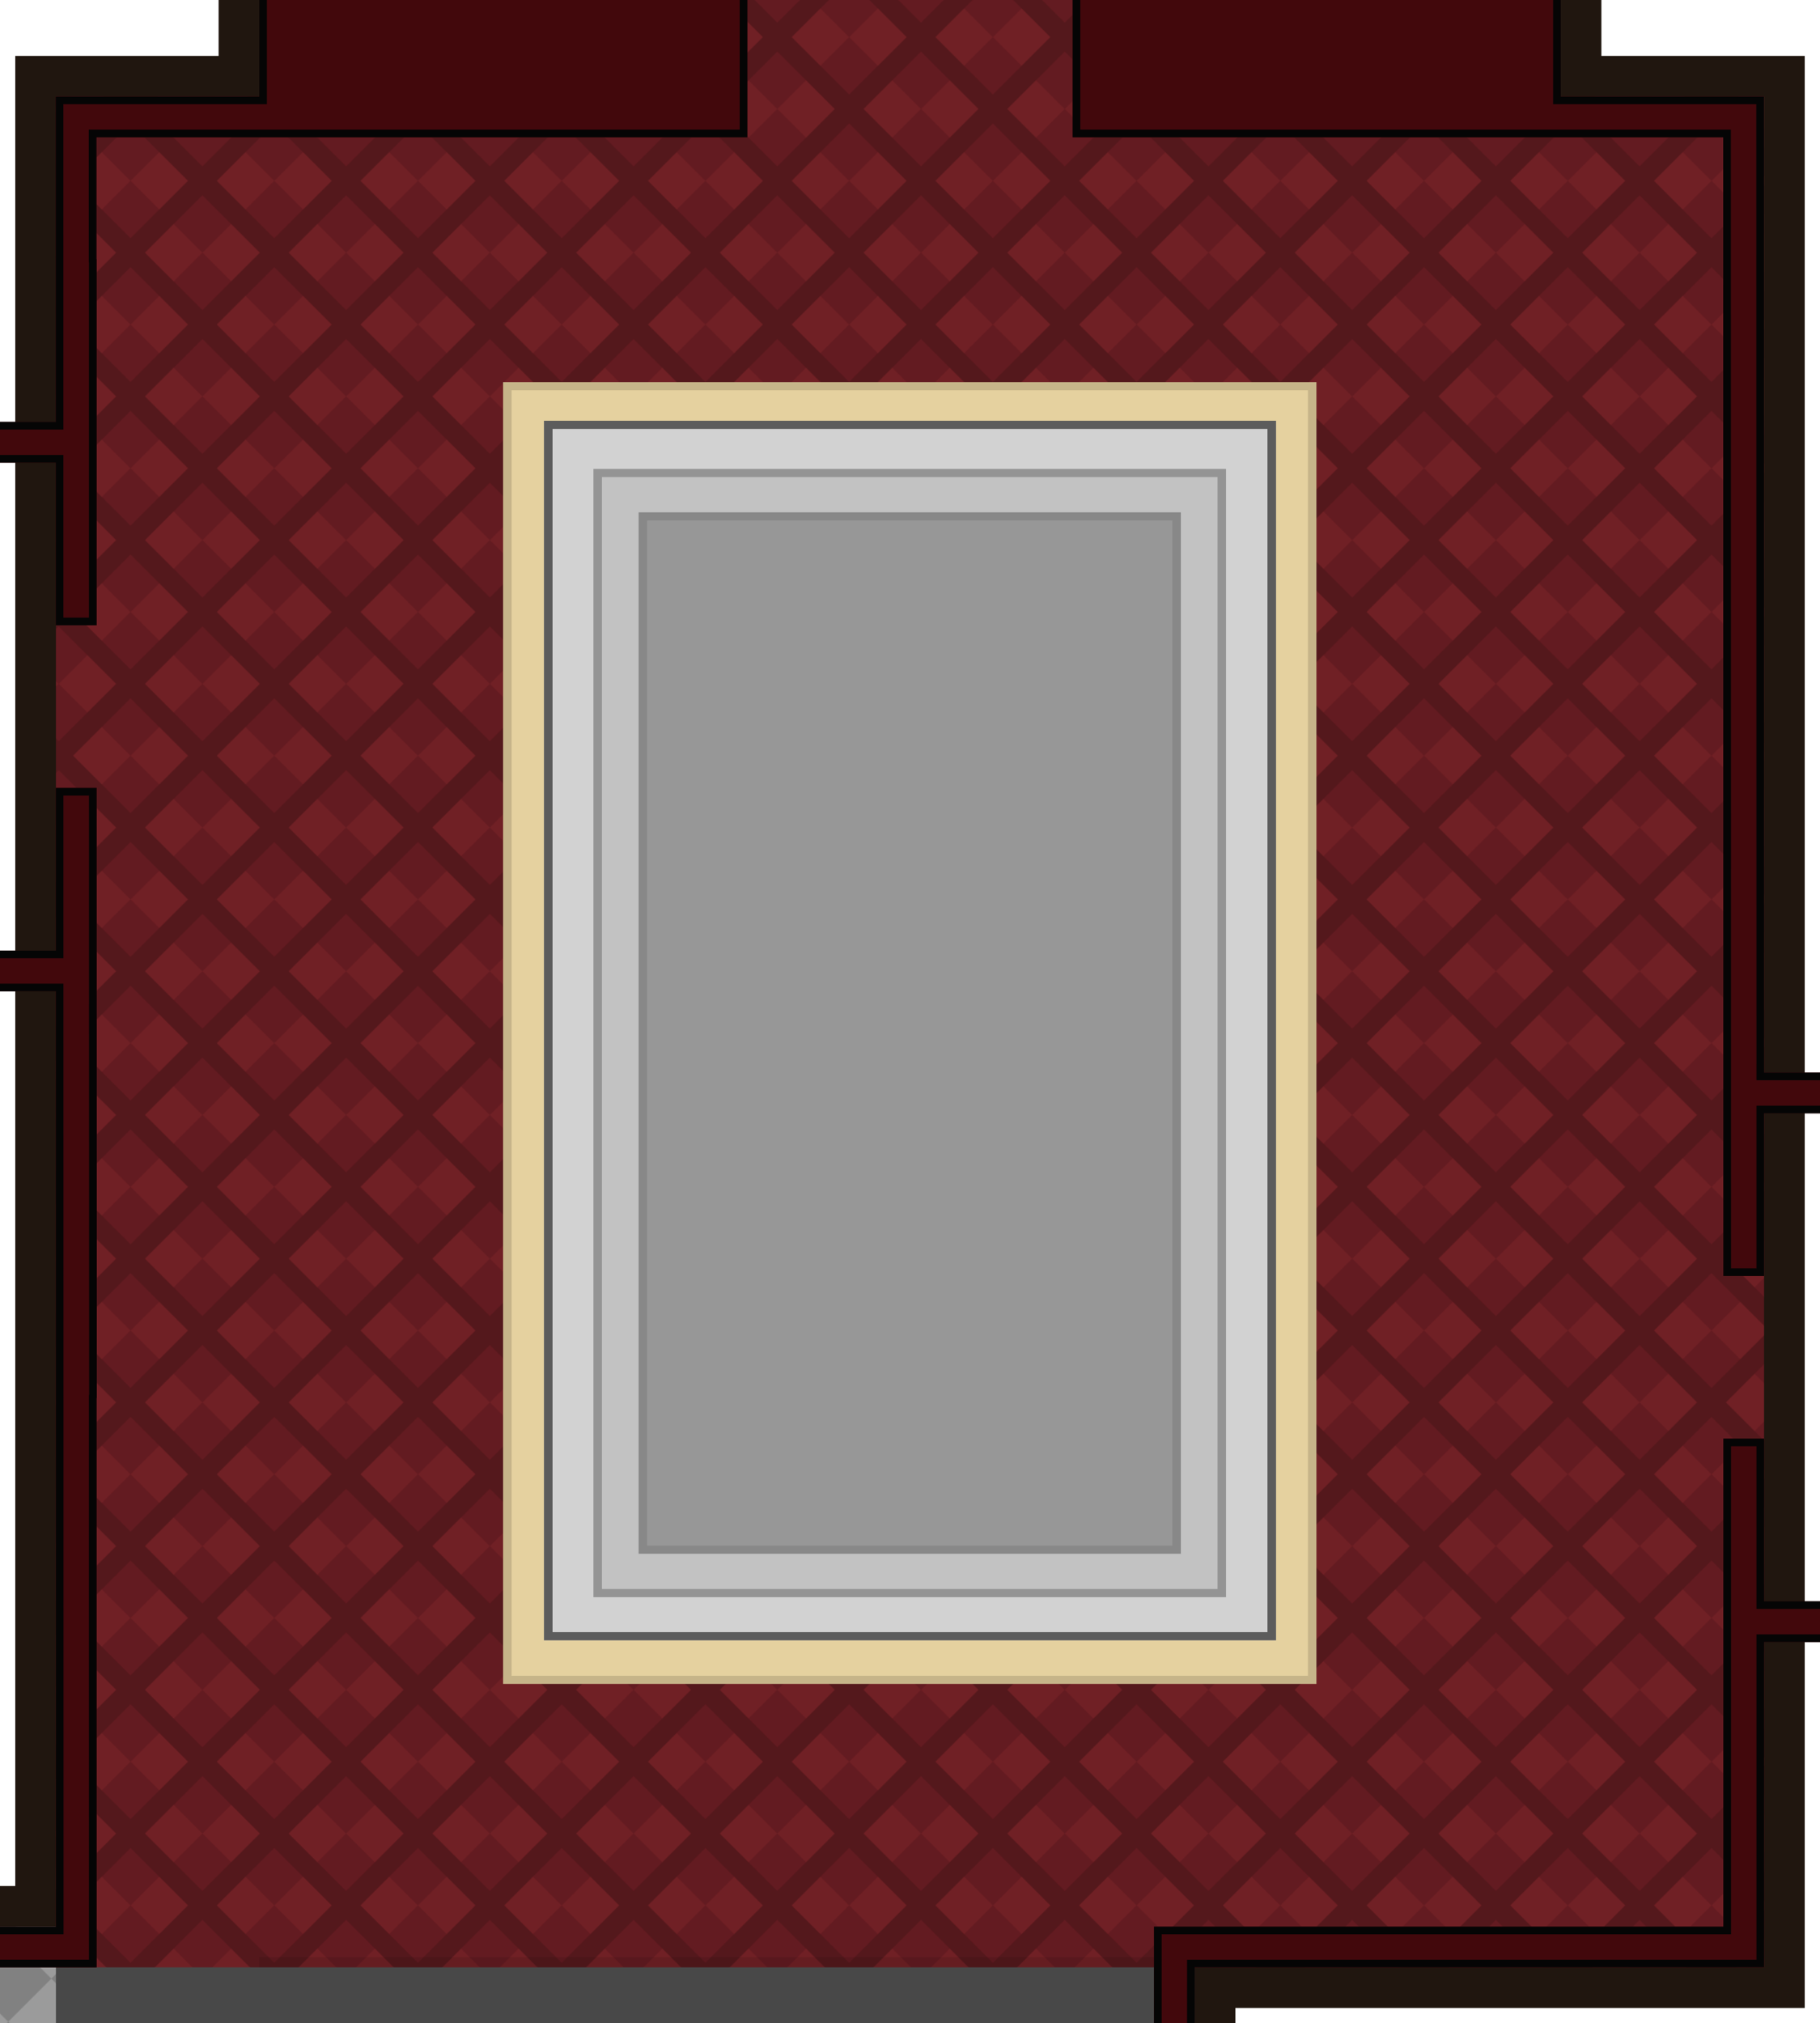 <?xml version="1.0" encoding="UTF-8" standalone="no"?>
<svg
   xmlns:dc="http://purl.org/dc/elements/1.1/"
   xmlns:cc="http://creativecommons.org/ns#"
   xmlns:rdf="http://www.w3.org/1999/02/22-rdf-syntax-ns#"
   xmlns:svg="http://www.w3.org/2000/svg"
   xmlns="http://www.w3.org/2000/svg"
   xmlns:xlink="http://www.w3.org/1999/xlink"
   xmlns:sodipodi="http://sodipodi.sourceforge.net/DTD/sodipodi-0.dtd"
   xmlns:inkscape="http://www.inkscape.org/namespaces/inkscape"
   width="1432"
   height="1592"
   viewBox="0 0 378.884 421.217"
   version="1.1"
   id="svg306"
   sodipodi:docname="map-building-bathhouse-basement-01e.svg"
   inkscape:version="0.92.2 (5c3e80d, 2017-08-06)"
   inkscape:export-filename="C:\Users\kjust\Desktop\projects\surviv\client\src\img\map\map-building-bathhouse-basement-01.png"
   inkscape:export-xdpi="256"
   inkscape:export-ydpi="256">
  <sodipodi:namedview
     pagecolor="#ffffff"
     bordercolor="#666666"
     borderopacity="1"
     objecttolerance="10"
     gridtolerance="10"
     guidetolerance="10"
     inkscape:pageopacity="0"
     inkscape:pageshadow="2"
     inkscape:window-width="1920"
     inkscape:window-height="1017"
     id="namedview308"
     showgrid="true"
     fit-margin-top="12"
     fit-margin-left="12"
     fit-margin-bottom="12"
     fit-margin-right="12"
     inkscape:zoom="0.19314491"
     inkscape:cx="54.449625"
     inkscape:cy="568.05323"
     inkscape:window-x="1912"
     inkscape:window-y="-8"
     inkscape:window-maximized="1"
     inkscape:current-layer="svg306"
     inkscape:showpageshadow="false"
     showguides="false">
    <inkscape:grid
       type="xygrid"
       id="grid1117"
       empspacing="8"
       spacingy="1.058"
       spacingx="1.058"
       originx="0"
       originy="0"
       visible="true" />
  </sodipodi:namedview>
  <defs
     id="defs190">
    <pattern
       inkscape:collect="always"
       xlink:href="#pattern2723"
       id="pattern2739"
       patternTransform="matrix(0.187,-0.187,0.187,0.187,-420.158,519.642)" />
    <pattern
       inkscape:collect="always"
       xlink:href="#pattern9450"
       id="pattern2723"
       patternTransform="matrix(0.187,-0.187,0.187,0.187,-279.4,516.467)" />
    <pattern
       inkscape:collect="always"
       xlink:href="#pattern9584"
       id="pattern9600"
       patternTransform="matrix(0.187,-0.187,0.187,0.187,-47.625,549.275)" />
    <pattern
       inkscape:collect="always"
       xlink:href="#pattern9124"
       id="pattern9450"
       patternTransform="matrix(0.187,-0.187,0.187,0.187,-93.133,524.934)" />
    <clipPath
       id="n">
      <path
         d="m 402.14,158.55 h 9.526 v -42.334 h -9.525 z"
         id="path42"
         inkscape:connector-curvature="0"
         style="fill:#a3977d;stroke-width:1.984" />
    </clipPath>
    <clipPath
       id="o">
      <path
         d="m 402.14,158.55 h 9.526 v -42.334 h -9.525 z"
         clip-path="url(#n)"
         id="path63"
         inkscape:connector-curvature="0"
         style="fill:#a3977d;stroke-width:1.984" />
    </clipPath>
    <clipPath
       id="E-6">
      <path
         clip-path="url(#o)"
         d="m 402.14,158.55 h 9.526 v -42.334 h -9.525 z"
         id="path66-6"
         inkscape:connector-curvature="0"
         style="fill:#a3977d;stroke-width:1.984" />
    </clipPath>
    <pattern
       patternUnits="userSpaceOnUse"
       width="96"
       height="96"
       patternTransform="matrix(0.265,0,0,0.265,-76.2,389.467)"
       id="pattern9124">
      <rect
         y="0"
         x="0"
         height="96"
         width="96"
         id="rect9118"
         style="fill:#818181;fill-opacity:1;stroke:none;stroke-width:18;stroke-linecap:square;stroke-linejoin:miter;stroke-miterlimit:4;stroke-dasharray:none;stroke-opacity:1;paint-order:normal" />
      <rect
         style="fill:#9b9b9b;fill-opacity:1;stroke:none;stroke-width:9;stroke-linecap:square;stroke-linejoin:miter;stroke-miterlimit:4;stroke-dasharray:none;stroke-opacity:1;paint-order:normal"
         id="rect9120"
         width="48"
         height="48"
         x="48"
         y="0" />
      <rect
         y="48"
         x="0"
         height="48"
         width="48"
         id="rect9122"
         style="fill:#9b9b9b;fill-opacity:1;stroke:none;stroke-width:9;stroke-linecap:square;stroke-linejoin:miter;stroke-miterlimit:4;stroke-dasharray:none;stroke-opacity:1;paint-order:normal" />
    </pattern>
    <pattern
       patternUnits="userSpaceOnUse"
       width="80"
       height="80"
       patternTransform="matrix(0.265,0,0,0.265,67.733,512.233)"
       id="pattern9584">
      <rect
         id="rect9558"
         y="0"
         x="0"
         height="80"
         width="80"
         style="fill:none;stroke:none;stroke-width:3.78" />
      <rect
         style="fill:none;stroke:none;stroke-width:3.78"
         width="80"
         height="80"
         x="0"
         y="0"
         id="rect9562" />
      <rect
         id="rect9564"
         y="0"
         x="0"
         height="80"
         width="80"
         style="fill:none;stroke:none;stroke-width:3.78" />
      <rect
         id="rect9566"
         y="0"
         x="0"
         height="80"
         width="80"
         style="fill:none;stroke:none;stroke-width:3.78" />
      <rect
         style="fill:none;stroke:none;stroke-width:3.78"
         width="80"
         height="80"
         x="0"
         y="0"
         id="rect9568" />
      <rect
         style="fill:#702025;fill-opacity:1;stroke:none;stroke-width:20;stroke-miterlimit:4;stroke-dasharray:none;stroke-opacity:0.682"
         id="rect9570"
         width="80"
         height="80"
         x="0"
         y="0" />
      <rect
         style="fill:none;stroke:none;stroke-width:3.78"
         width="80"
         height="80"
         x="0"
         y="0"
         id="rect9572" />
      <rect
         style="fill:none;stroke:none;stroke-width:3.78"
         width="80"
         height="80"
         x="2.8835499e-005"
         y="0"
         id="rect9574" />
      <rect
         style="fill:none;stroke:none;stroke-width:3.78"
         width="64"
         height="64"
         x="16"
         y="0"
         id="rect9576" />
      <path
         style="fill:#54181c;fill-opacity:1;stroke:none;stroke-width:8;stroke-miterlimit:4;stroke-dasharray:none;stroke-opacity:0.682"
         d="M 8.8398104e-6,8.1496039e-5 H 16 L 16,64 H 80 V 80 L 8.8398104e-6,80 Z"
         id="path9578"
         inkscape:connector-curvature="0"
         sodipodi:nodetypes="ccccccc" />
      <rect
         style="fill:#631b21;fill-opacity:1;stroke:none;stroke-width:8;stroke-miterlimit:4;stroke-dasharray:none;stroke-opacity:0.682"
         id="rect9580"
         width="32"
         height="32"
         x="48"
         y="0" />
      <rect
         style="fill:#631b21;fill-opacity:1;stroke:none;stroke-width:8;stroke-miterlimit:4;stroke-dasharray:none;stroke-opacity:0.682"
         id="rect9582"
         width="32"
         height="32"
         x="16"
         y="32" />
    </pattern>
    <clipPath
       clipPathUnits="userSpaceOnUse"
       id="clipPath3472">
      <path
         style="fill:#000000;fill-opacity:0.222;stroke:none;stroke-width:1.739;stroke-miterlimit:4;stroke-dasharray:none;stroke-opacity:1"
         inkscape:connector-curvature="0"
         d="M 414.867,584.2 H 516.467 V 787.4 H 414.867 Z"
         id="path3474" />
    </clipPath>
    <clipPath
       clipPathUnits="userSpaceOnUse"
       id="clipPath3478">
      <path
         style="fill:#c2c2c2;fill-opacity:1;stroke:none;stroke-width:1.4;stroke-miterlimit:4;stroke-dasharray:none;stroke-opacity:0.566"
         d="m 406.4,575.733 v 73.377 0 73.377 73.378 h 118.533 v -73.378 -73.377 0 -73.377 z"
         id="path3480"
         inkscape:connector-curvature="0" />
    </clipPath>
    <clipPath
       clipPathUnits="userSpaceOnUse"
       id="clipPath3484">
      <path
         style="fill:#d2d2d2;fill-opacity:1;stroke:none;stroke-width:1.553;stroke-miterlimit:4;stroke-dasharray:none;stroke-opacity:0.566"
         d="m 397.934,567.267 v 79.022 0 79.022 79.023 h 135.467 v -79.023 -79.022 0 -79.022 z"
         id="path3486"
         inkscape:connector-curvature="0" />
    </clipPath>
    <clipPath
       clipPathUnits="userSpaceOnUse"
       id="clipPath3490">
      <path
         inkscape:connector-curvature="0"
         id="path3492"
         d="m 389.467,558.8 v 84.666 0 84.666 84.667 h 152.4 v -84.667 -84.666 0 -84.666 z"
         style="fill:#e5e5e5;fill-opacity:1;stroke:none;stroke-width:1.705;stroke-miterlimit:4;stroke-dasharray:none;stroke-opacity:0.566" />
    </clipPath>
    <clipPath
       id="y-0">
      <path
         d="m 496.26,-65.722 v -10.054 h -25.4 v 10.054 z"
         id="path117-3"
         inkscape:connector-curvature="0"
         style="fill:#252525;stroke-width:1.467" />
    </clipPath>
    <clipPath
       id="s-2">
      <path
         d="m 402.14,158.55 h 9.526 v -42.334 h -9.525 z"
         clip-path="url(#n)"
         id="path184-9"
         inkscape:connector-curvature="0"
         style="fill:#a3977d;stroke-width:1.984" />
    </clipPath>
    <clipPath
       id="r-4">
      <path
         clip-path="url(#n)"
         d="m 402.14,158.55 h 9.526 v -42.334 h -9.525 z"
         id="path45-0"
         inkscape:connector-curvature="0"
         style="fill:#a3977d;stroke-width:1.984" />
    </clipPath>
    <clipPath
       clipPathUnits="userSpaceOnUse"
       id="clipPath4018">
      <path
         style="fill:#a59b83;fill-opacity:1;stroke-width:2.243"
         inkscape:connector-curvature="0"
         id="path4020"
         d="m 0,524.935 v 8.466 h 60.854 v -8.467 z"
         sodipodi:nodetypes="ccccc" />
    </clipPath>
    <clipPath
       clipPathUnits="userSpaceOnUse"
       id="clipPath2641">
      <rect
         style="fill:#323232;fill-opacity:1;stroke:none;stroke-width:3.175;stroke-linecap:square;stroke-linejoin:bevel;stroke-miterlimit:4;stroke-dasharray:none;stroke-opacity:1;paint-order:normal"
         id="rect2643"
         width="42.333"
         height="42.333"
         x="270.933"
         y="491.067" />
    </clipPath>
    <clipPath
       clipPathUnits="userSpaceOnUse"
       id="clipPath2712">
      <rect
         y="508"
         x="287.867"
         height="8.467"
         width="8.467"
         id="rect2714"
         style="fill:#a6a6a6;fill-opacity:1;stroke:none;stroke-width:0.635;stroke-linecap:square;stroke-linejoin:bevel;stroke-miterlimit:4;stroke-dasharray:none;stroke-opacity:1;paint-order:normal"
         rx="1.058"
         ry="1.058" />
    </clipPath>
    <clipPath
       clipPathUnits="userSpaceOnUse"
       id="clipPath2850">
      <path
         style="fill:#5d2f09;stroke-width:0.56"
         inkscape:connector-curvature="0"
         id="path2853"
         d="M 135.467,525.992 H 67.733 v -5.821 H 135.467 Z"
         sodipodi:nodetypes="ccccc" />
    </clipPath>
    <clipPath
       clipPathUnits="userSpaceOnUse"
       id="clipPath1838">
      <path
         style="fill:#5d2f09;stroke-width:0.714"
         inkscape:connector-curvature="0"
         id="path1840"
         d="M 491.067,602.192 H 381 v -5.821 h 110.067 z"
         sodipodi:nodetypes="ccccc" />
    </clipPath>
    <clipPath
       clipPathUnits="userSpaceOnUse"
       id="clipPath2189">
      <path
         inkscape:connector-curvature="0"
         id="path2191"
         d="M 194.734,-177.802 V 16.933 h -42.372 l 0.007,67.733 H 25.4 V 203.2 H 152.381 l 0.019,194.733 H 84.667 v 76.2 H 0 v 8.467 h 93.133 l 0.001,-76.201 h 67.732 l -0.011,-118.484 0.049,-0.049 -0.037,-127 h -0.024 -8.443 -0.023 l 0.003,33.867 H 33.867 V 93.133 H 152.371 l 0.003,33.867 h 0.026 8.439 0.027 V 50.8 l -0.035,-0.035 -0.003,-25.365 H 296.334 V -16.934 H 220.096 V -152.401 H 440.23 v 135.467 h -76.162 v 42.334 h 135.428 l 0.037,237.067 h 8.467 V 228.6 H 626.534 V 330.2 H 508 v -33.867 h -8.467 V 397.933 H 381 v 160.867 h 110.067 v -67.734 h -8.467 V 550.333 H 389.467 V 406.4 H 508 V 338.667 H 635 V 220.133 H 508 l -0.037,-203.2 -42.295,-10e-4 V -177.801 Z m -50.8,634.998 v 33.871 h 169.332 v 76.2 h 33.867 V 457.199 Z m 380.999,33.871 v 110.067 H 347.133 152.4 V 541.867 524.933 H 0 v 8.465 h 59.267 l 8.467,8.466 76.2,0.003 v 67.733 H 330.2 l 8.467,8.466 H 533.4 V 491.067 Z"
         style="fill:#42080c;fill-opacity:1;stroke-width:2.243"
         sodipodi:nodetypes="ccccccccccccccccccccccccccccccccccccccccccccccccccccccccccccccccccccccccccccccccccccccccccc" />
    </clipPath>
    <filter
       inkscape:collect="always"
       style="color-interpolation-filters:sRGB"
       id="filter1468"
       x="-0.006"
       width="1.012"
       y="-0.004"
       height="1.008">
      <feGaussianBlur
         inkscape:collect="always"
         stdDeviation="1.16"
         id="feGaussianBlur1470" />
    </filter>
  </defs>
  <path
     inkscape:connector-curvature="0"
     style="fill:#130902;fill-opacity:0.945;stroke-width:1.005;filter:url(#filter1468)"
     d="M 3.175,392.642 V 11.642 H 45.508 l -10e-6,-59.267 h 287.867 v 59.267 h 42.333 V 418.042 H 257.175 v 127 h 143.933 v 84.667 H 197.908 l -8.467,-8.467 H -5.292 V 553.508 H -73.025 l -8.467,-8.467 v -76.2 h 16.933 v -76.2 z"
     id="path38-1"
     sodipodi:nodetypes="cccccccccccccccccccccc" />
  <path
     inkscape:connector-curvature="0"
     id="path2443"
     d="m 3.175,401.108 v 67.733 H 197.908 v 93.133 h 50.8 V 460.375 401.108 Z"
     style="fill:#484848;fill-opacity:1;stroke-width:1.131"
     sodipodi:nodetypes="cccccccc" />
  <path
     style="fill:url(#pattern2739);fill-opacity:1;stroke-width:0.864"
     d="m -56.092,401.108 v 76.2 h -50.8 v 50.8 H 11.642 V 401.108 Z m 67.734,84.667 -5.16e-4,127 h 177.8 8.467 v 8.467 H 392.642 V 553.508 H 197.908 v 16.933 h -8.467 -8.467 v -84.667 z"
     id="path2721"
     inkscape:connector-curvature="0"
     sodipodi:nodetypes="cccccccccccccccccccc" />
  <path
     sodipodi:nodetypes="ccccc"
     d="M 491.067,602.192 H 381 v -5.821 h 110.067 z"
     id="path1836"
     inkscape:connector-curvature="0"
     style="fill:#5d2f09;stroke:#191919;stroke-width:2.117;stroke-miterlimit:4;stroke-dasharray:none;stroke-opacity:1"
     clip-path="url(#clipPath1838)"
     transform="translate(-140.758,3.175)" />
  <rect
     y="491.067"
     x="270.933"
     height="42.333"
     width="42.333"
     id="rect2639"
     style="fill:#e5d19f;fill-opacity:1;stroke:#000000;stroke-width:3.175;stroke-linecap:square;stroke-linejoin:bevel;stroke-miterlimit:4;stroke-dasharray:none;stroke-opacity:0.137;paint-order:normal"
     clip-path="url(#clipPath2641)"
     transform="translate(-140.758,3.175)" />
  <rect
     ry="1.058"
     rx="1.058"
     style="fill:#a6a6a6;fill-opacity:1;stroke:#000000;stroke-width:2.117;stroke-linecap:square;stroke-linejoin:bevel;stroke-miterlimit:4;stroke-dasharray:none;stroke-opacity:0.157;paint-order:normal"
     id="rect2710"
     width="8.467"
     height="8.467"
     x="287.867"
     y="508"
     clip-path="url(#clipPath2712)"
     transform="translate(-140.758,3.175)" />
  <path
     d="m 11.642,20.108 -8e-5,389.467 355.6,-10e-6 8e-5,-389.467 H 231.775 V -5.292 H 147.108 V 20.108 Z"
     id="path208"
     inkscape:connector-curvature="0"
     style="fill:url(#pattern9600);fill-opacity:1"
     sodipodi:nodetypes="ccccccccc" />
  <path
     style="fill:#884a18;stroke:#000000;stroke-width:2.144;stroke-opacity:0.706"
     inkscape:connector-curvature="0"
     id="path2445-0"
     transform="matrix(0,-1,0.975,0,233.423,913.353)"
     clip-path="url(#E-6)"
     d="m 402.14,158.55 h 9.526 v -42.334 h -9.525 z"
     sodipodi:nodetypes="ccccc" />
  <path
     style="fill:#774115;stroke:#000000;stroke-width:2.144;stroke-opacity:0.706"
     inkscape:connector-curvature="0"
     id="path2447-2"
     d="m 402.14,158.55 h 9.526 v -42.334 h -9.525 z"
     clip-path="url(#E-6)"
     transform="matrix(0,-1,0.975,0,233.423,921.82)"
     sodipodi:nodetypes="ccccc" />
  <path
     style="fill:#663812;stroke:#000000;stroke-width:2.144;stroke-opacity:0.706"
     inkscape:connector-curvature="0"
     id="path2449-0"
     transform="matrix(0,-1,0.975,0,233.423,930.287)"
     clip-path="url(#E-6)"
     d="m 402.14,158.55 h 9.526 v -42.334 h -9.525 z"
     sodipodi:nodetypes="ccccc" />
  <path
     style="fill:#552f0f;stroke:#000000;stroke-width:2.144;stroke-opacity:0.706"
     inkscape:connector-curvature="0"
     id="path2451-7"
     d="m 402.14,158.55 h 9.526 v -42.334 h -9.525 z"
     clip-path="url(#E-6)"
     transform="matrix(0,-1,0.975,0,233.423,938.753)"
     sodipodi:nodetypes="ccccc" />
  <path
     style="fill:#44250c;stroke:#000000;stroke-width:2.144;stroke-opacity:0.706"
     inkscape:connector-curvature="0"
     id="path2453-4"
     transform="matrix(0,-1,0.975,0,233.423,947.22)"
     clip-path="url(#E-6)"
     d="m 402.14,158.55 h 9.526 v -42.334 h -9.525 z"
     sodipodi:nodetypes="ccccc" />
  <path
     style="fill:#331c09;stroke:#000000;stroke-width:2.144;stroke-opacity:0.706"
     inkscape:connector-curvature="0"
     id="path2455-7"
     d="m 402.14,158.55 h 9.526 v -42.334 h -9.525 z"
     clip-path="url(#E-6)"
     transform="matrix(0,-1,0.975,0,233.423,955.687)"
     sodipodi:nodetypes="ccccc" />
  <rect
     y="-324.908"
     x="407.458"
     height="270.933"
     width="2.117"
     id="rect9181"
     style="fill:#000000;fill-opacity:0.098;stroke:none;stroke-width:7.332;stroke-linecap:square;stroke-linejoin:miter;stroke-miterlimit:4;stroke-dasharray:none;stroke-opacity:1;paint-order:normal"
     transform="rotate(90)" />
  <path
     style="fill:#e5d19f;fill-opacity:1;stroke:#000000;stroke-width:3.175;stroke-miterlimit:4;stroke-dasharray:none;stroke-opacity:0.137"
     d="m 389.467,558.8 v 84.666 9.1e-4 84.666 84.667 h 152.4 v -84.667 -84.666 -9.1e-4 -84.666 z"
     id="path3488"
     inkscape:connector-curvature="0"
     clip-path="url(#clipPath3490)"
     transform="matrix(1.111,0,0,1.067,-327.966,-516.681)" />
  <path
     inkscape:connector-curvature="0"
     id="path3482"
     d="m 397.934,567.267 v 79.022 9.2e-4 79.022 79.023 h 135.467 v -79.023 -79.022 -9.3e-4 -79.022 z"
     style="fill:#d2d2d2;fill-opacity:1;stroke:#030303;stroke-width:3.175;stroke-miterlimit:4;stroke-dasharray:none;stroke-opacity:0.565"
     clip-path="url(#clipPath3484)"
     transform="matrix(1.125,0,0,1.071,-334.433,-519.946)" />
  <path
     inkscape:connector-curvature="0"
     id="path3476"
     d="m 406.4,575.733 v 73.377 9.3e-4 73.377 73.378 h 118.533 v -73.378 -73.377 -6.3e-4 -73.377 z"
     style="fill:#c2c2c2;fill-opacity:1;stroke:#000000;stroke-width:3.175;stroke-miterlimit:4;stroke-dasharray:none;stroke-opacity:0.239"
     clip-path="url(#clipPath3478)"
     transform="matrix(1.111,0,0,1.067,-327.966,-516.681)" />
  <path
     id="path3470"
     d="M 414.867,584.2 H 516.467 V 787.4 H 414.867 Z"
     inkscape:connector-curvature="0"
     style="fill:#000000;fill-opacity:0.222;stroke:#000000;stroke-width:3.175;stroke-miterlimit:4;stroke-dasharray:none;stroke-opacity:0.102"
     clip-path="url(#clipPath3472)"
     transform="matrix(1.111,0,0,1.067,-327.966,-516.681)" />
  <path
     style="fill:#646464"
     inkscape:connector-curvature="0"
     id="path1454"
     transform="matrix(-1,0,0,-1.325,279.374,690.562)"
     d="m 402.14,158.55 h 9.526 v -42.334 h -9.525 z"
     clip-path="url(#r-4)" />
  <path
     style="fill:#464646;stroke:#000000;stroke-width:1.839;stroke-opacity:0.706"
     inkscape:connector-curvature="0"
     id="path1456"
     d="m 402.14,158.55 h 9.526 v -42.334 h -9.525 z"
     clip-path="url(#s-2)"
     transform="matrix(-1,0,0,-1.325,304.772,690.562)" />
  <path
     style="fill:#505050;stroke:#000000;stroke-width:1.839;stroke-opacity:0.706"
     inkscape:connector-curvature="0"
     id="path1458"
     transform="matrix(-1,0,0,-1.325,296.306,690.562)"
     clip-path="url(#s-2)"
     d="m 402.14,158.55 h 9.526 v -42.334 h -9.525 z" />
  <path
     style="fill:#5a5a5a;stroke:#000000;stroke-width:1.839;stroke-opacity:0.706"
     inkscape:connector-curvature="0"
     id="path1460"
     d="m 402.14,158.55 h 9.526 v -42.334 h -9.525 z"
     clip-path="url(#s-2)"
     transform="matrix(-1,0,0,-1.325,287.839,690.562)" />
  <path
     style="fill:#3c3c3c;stroke:#000000;stroke-width:1.839;stroke-opacity:0.706"
     inkscape:connector-curvature="0"
     id="path1462"
     transform="matrix(-1,0,0,-1.325,313.239,690.562)"
     clip-path="url(#s-2)"
     d="m 402.14,158.55 h 9.526 v -42.334 h -9.525 z" />
  <path
     style="fill:#323232;stroke:#000000;stroke-width:1.839;stroke-opacity:0.706"
     inkscape:connector-curvature="0"
     id="path1464"
     transform="matrix(-1,0,0,-1.325,321.706,690.562)"
     clip-path="url(#s-2)"
     d="m 402.14,158.55 h 9.526 v -42.334 h -9.525 z" />
  <path
     style="fill:#323232;stroke:#000000;stroke-width:1.839;stroke-opacity:0.706"
     inkscape:connector-curvature="0"
     id="path1466"
     d="m 402.14,158.55 h 9.526 v -42.334 h -9.525 z"
     clip-path="url(#s-2)"
     transform="matrix(-1,0,0,-1.325,321.706,690.562)" />
  <path
     sodipodi:nodetypes="ccccc"
     d="m 0,524.935 v 8.466 h 60.854 v -8.467 z"
     id="path4016"
     inkscape:connector-curvature="0"
     style="fill:#a59b83;fill-opacity:1;stroke:#050505;stroke-width:3.175;stroke-miterlimit:4;stroke-dasharray:none;stroke-opacity:1"
     clip-path="url(#clipPath4018)"
     transform="translate(-140.758,3.175)" />
  <path
     clip-path="url(#clipPath4018)"
     style="fill:#a59b83;fill-opacity:1;stroke:#050505;stroke-width:3.175;stroke-miterlimit:4;stroke-dasharray:none;stroke-opacity:1"
     inkscape:connector-curvature="0"
     id="path4022"
     d="m 0,524.935 v 8.466 h 60.854 v -8.467 z"
     sodipodi:nodetypes="ccccc"
     transform="translate(-140.758,-47.626)" />
  <g
     id="g1486"
     transform="matrix(0.5,0,0,0.5,146.844,371.406)"
     style="fill:#616161;fill-opacity:0.636">
    <rect
       style="fill:#616161;fill-opacity:0.636;stroke:none;stroke-width:1.058;stroke-linecap:square;stroke-linejoin:bevel;stroke-miterlimit:4;stroke-dasharray:none;stroke-opacity:1;paint-order:normal"
       id="rect1444"
       width="2.117"
       height="2.117"
       x="3.175"
       y="285.358" />
    <rect
       y="288.533"
       x="3.175"
       height="2.117"
       width="2.117"
       id="rect1446"
       style="fill:#616161;fill-opacity:0.636;stroke:none;stroke-width:1.058;stroke-linecap:square;stroke-linejoin:bevel;stroke-miterlimit:4;stroke-dasharray:none;stroke-opacity:1;paint-order:normal" />
    <rect
       y="291.708"
       x="6.35"
       height="2.117"
       width="2.117"
       id="rect1450"
       style="fill:#616161;fill-opacity:0.636;stroke:none;stroke-width:1.058;stroke-linecap:square;stroke-linejoin:bevel;stroke-miterlimit:4;stroke-dasharray:none;stroke-opacity:1;paint-order:normal" />
    <rect
       style="fill:#616161;fill-opacity:0.636;stroke:none;stroke-width:1.058;stroke-linecap:square;stroke-linejoin:bevel;stroke-miterlimit:4;stroke-dasharray:none;stroke-opacity:1;paint-order:normal"
       id="rect1452"
       width="2.117"
       height="2.117"
       x="6.35"
       y="288.533" />
    <rect
       y="285.358"
       x="6.35"
       height="2.117"
       width="2.117"
       id="rect1454"
       style="fill:#616161;fill-opacity:0.636;stroke:none;stroke-width:1.058;stroke-linecap:square;stroke-linejoin:bevel;stroke-miterlimit:4;stroke-dasharray:none;stroke-opacity:1;paint-order:normal" />
    <rect
       style="fill:#616161;fill-opacity:0.636;stroke:none;stroke-width:1.058;stroke-linecap:square;stroke-linejoin:bevel;stroke-miterlimit:4;stroke-dasharray:none;stroke-opacity:1;paint-order:normal"
       id="rect1456"
       width="2.117"
       height="2.117"
       x="6.35"
       y="282.183" />
    <rect
       y="282.183"
       x="9.525"
       height="2.117"
       width="2.117"
       id="rect1458"
       style="fill:#616161;fill-opacity:0.636;stroke:none;stroke-width:1.058;stroke-linecap:square;stroke-linejoin:bevel;stroke-miterlimit:4;stroke-dasharray:none;stroke-opacity:1;paint-order:normal" />
    <rect
       style="fill:#616161;fill-opacity:0.636;stroke:none;stroke-width:1.058;stroke-linecap:square;stroke-linejoin:bevel;stroke-miterlimit:4;stroke-dasharray:none;stroke-opacity:1;paint-order:normal"
       id="rect1460"
       width="2.117"
       height="2.117"
       x="9.525"
       y="285.358" />
    <rect
       y="288.533"
       x="9.525"
       height="2.117"
       width="2.117"
       id="rect1462"
       style="fill:#616161;fill-opacity:0.636;stroke:none;stroke-width:1.058;stroke-linecap:square;stroke-linejoin:bevel;stroke-miterlimit:4;stroke-dasharray:none;stroke-opacity:1;paint-order:normal" />
    <rect
       style="fill:#616161;fill-opacity:0.636;stroke:none;stroke-width:1.058;stroke-linecap:square;stroke-linejoin:bevel;stroke-miterlimit:4;stroke-dasharray:none;stroke-opacity:1;paint-order:normal"
       id="rect1464"
       width="2.117"
       height="2.117"
       x="9.525"
       y="291.708" />
    <rect
       y="285.358"
       x="12.7"
       height="2.117"
       width="2.117"
       id="rect1468"
       style="fill:#616161;fill-opacity:0.636;stroke:none;stroke-width:1.058;stroke-linecap:square;stroke-linejoin:bevel;stroke-miterlimit:4;stroke-dasharray:none;stroke-opacity:1;paint-order:normal" />
    <rect
       style="fill:#616161;fill-opacity:0.636;stroke:none;stroke-width:1.058;stroke-linecap:square;stroke-linejoin:bevel;stroke-miterlimit:4;stroke-dasharray:none;stroke-opacity:1;paint-order:normal"
       id="rect1470"
       width="2.117"
       height="2.117"
       x="12.7"
       y="288.533" />
  </g>
  <path
     sodipodi:nodetypes="ccccc"
     d="M 135.467,525.992 H 67.733 v -5.821 h 67.733 z"
     id="path2848"
     inkscape:connector-curvature="0"
     style="fill:#5d2f09;stroke:#191919;stroke-width:2.117;stroke-miterlimit:4;stroke-dasharray:none;stroke-opacity:1"
     clip-path="url(#clipPath2850)"
     transform="translate(-140.758,3.175)" />
  <path
     style="fill:#d8a584;fill-opacity:0.196;stroke-width:0.655"
     inkscape:connector-curvature="0"
     id="path1467"
     d="m 96.308,604.308 v -50.8 h -8.466 v 50.8 z"
     sodipodi:nodetypes="ccccc" />
  <path
     sodipodi:nodetypes="ccccc"
     d="m 53.974,604.308 v -50.8 h -8.466 v 50.8 z"
     id="path1469"
     inkscape:connector-curvature="0"
     style="fill:#d8a584;fill-opacity:0.196;stroke-width:0.655" />
  <path
     sodipodi:nodetypes="ccccccccccccccccccccccccccccccccccccccccccccccccccccccccccccccccccccccccccccccccccccccccccc"
     style="fill:#42080c;fill-opacity:1;stroke:#050505;stroke-width:3.175;stroke-miterlimit:4;stroke-dasharray:none;stroke-opacity:1"
     d="M 194.734,-177.802 V 16.933 h -42.372 l 0.007,67.733 H 25.4 V 203.2 H 152.381 l 0.019,194.733 H 84.667 v 76.2 H 0 v 8.467 h 93.133 l 0.001,-76.201 h 67.732 l -0.011,-118.484 0.049,-0.049 -0.037,-127 h -0.024 -8.443 -0.023 l 0.003,33.867 H 33.867 V 93.133 H 152.371 l 0.003,33.867 h 0.026 8.439 0.027 V 50.8 l -0.035,-0.035 -0.003,-25.365 H 296.334 V -16.934 H 220.096 V -152.401 H 440.23 v 135.467 h -76.162 v 42.334 h 135.428 l 0.037,237.067 h 8.467 V 228.6 H 626.534 V 330.2 H 508 v -33.867 h -8.467 V 397.933 H 381 v 160.867 h 110.067 v -67.734 h -8.467 V 550.333 H 389.467 V 406.4 H 508 V 338.667 H 635 V 220.133 H 508 l -0.037,-203.2 -42.295,-10e-4 V -177.801 Z m -50.8,634.998 v 33.871 h 169.332 v 76.2 h 33.867 V 457.199 Z m 380.999,33.871 v 110.067 H 347.133 152.4 V 541.867 524.933 H 0 v 8.465 h 59.267 l 8.467,8.466 76.2,0.003 v 67.733 H 330.2 l 8.467,8.466 H 533.4 V 491.067 Z"
     id="path2187"
     inkscape:connector-curvature="0"
     clip-path="url(#clipPath2189)"
     transform="translate(-140.758,3.175)" />
  <path
     clip-path="url(#y-0)"
     d="m 496.26,-65.722 v -10.054 h -25.4 v 10.054 z"
     transform="rotate(180,211.617,231.193)"
     id="path225"
     inkscape:connector-curvature="0"
     style="fill:#252525;stroke:#191919;stroke-width:3.175" />
  <path
     style="fill:#252525;stroke:#191919;stroke-width:3.175"
     inkscape:connector-curvature="0"
     id="path2791"
     transform="rotate(180,228.551,231.193)"
     d="m 496.26,-65.722 v -10.054 h -25.4 v 10.054 z"
     clip-path="url(#y-0)" />
  <path
     style="fill:#252525;stroke:#191919;stroke-width:3.175"
     inkscape:connector-curvature="0"
     id="path2793"
     transform="rotate(180,406.351,269.293)"
     d="m 496.26,-65.722 v -10.054 h -25.4 v 10.054 z"
     clip-path="url(#y-0)" />
  <path
     clip-path="url(#y-0)"
     d="m 496.26,-65.722 v -10.054 h -25.4 v 10.054 z"
     transform="rotate(180,372.484,269.293)"
     id="path2816"
     inkscape:connector-curvature="0"
     style="fill:#252525;stroke:#191919;stroke-width:3.175" />
  <path
     style="fill:#252525;stroke:#191919;stroke-width:3.175"
     inkscape:connector-curvature="0"
     id="path2818"
     transform="rotate(180,389.418,269.293)"
     d="m 496.26,-65.722 v -10.054 h -25.4 v 10.054 z"
     clip-path="url(#y-0)" />
  <rect
     style="fill:#000000;fill-opacity:0.588;stroke:none;stroke-width:18.574;stroke-linecap:round;stroke-linejoin:miter;stroke-miterlimit:4;stroke-dasharray:none;stroke-opacity:1;paint-order:normal"
     id="rect1463"
     width="372.533"
     height="414.867"
     x="-499.533"
     y="-2.117" />
</svg>
